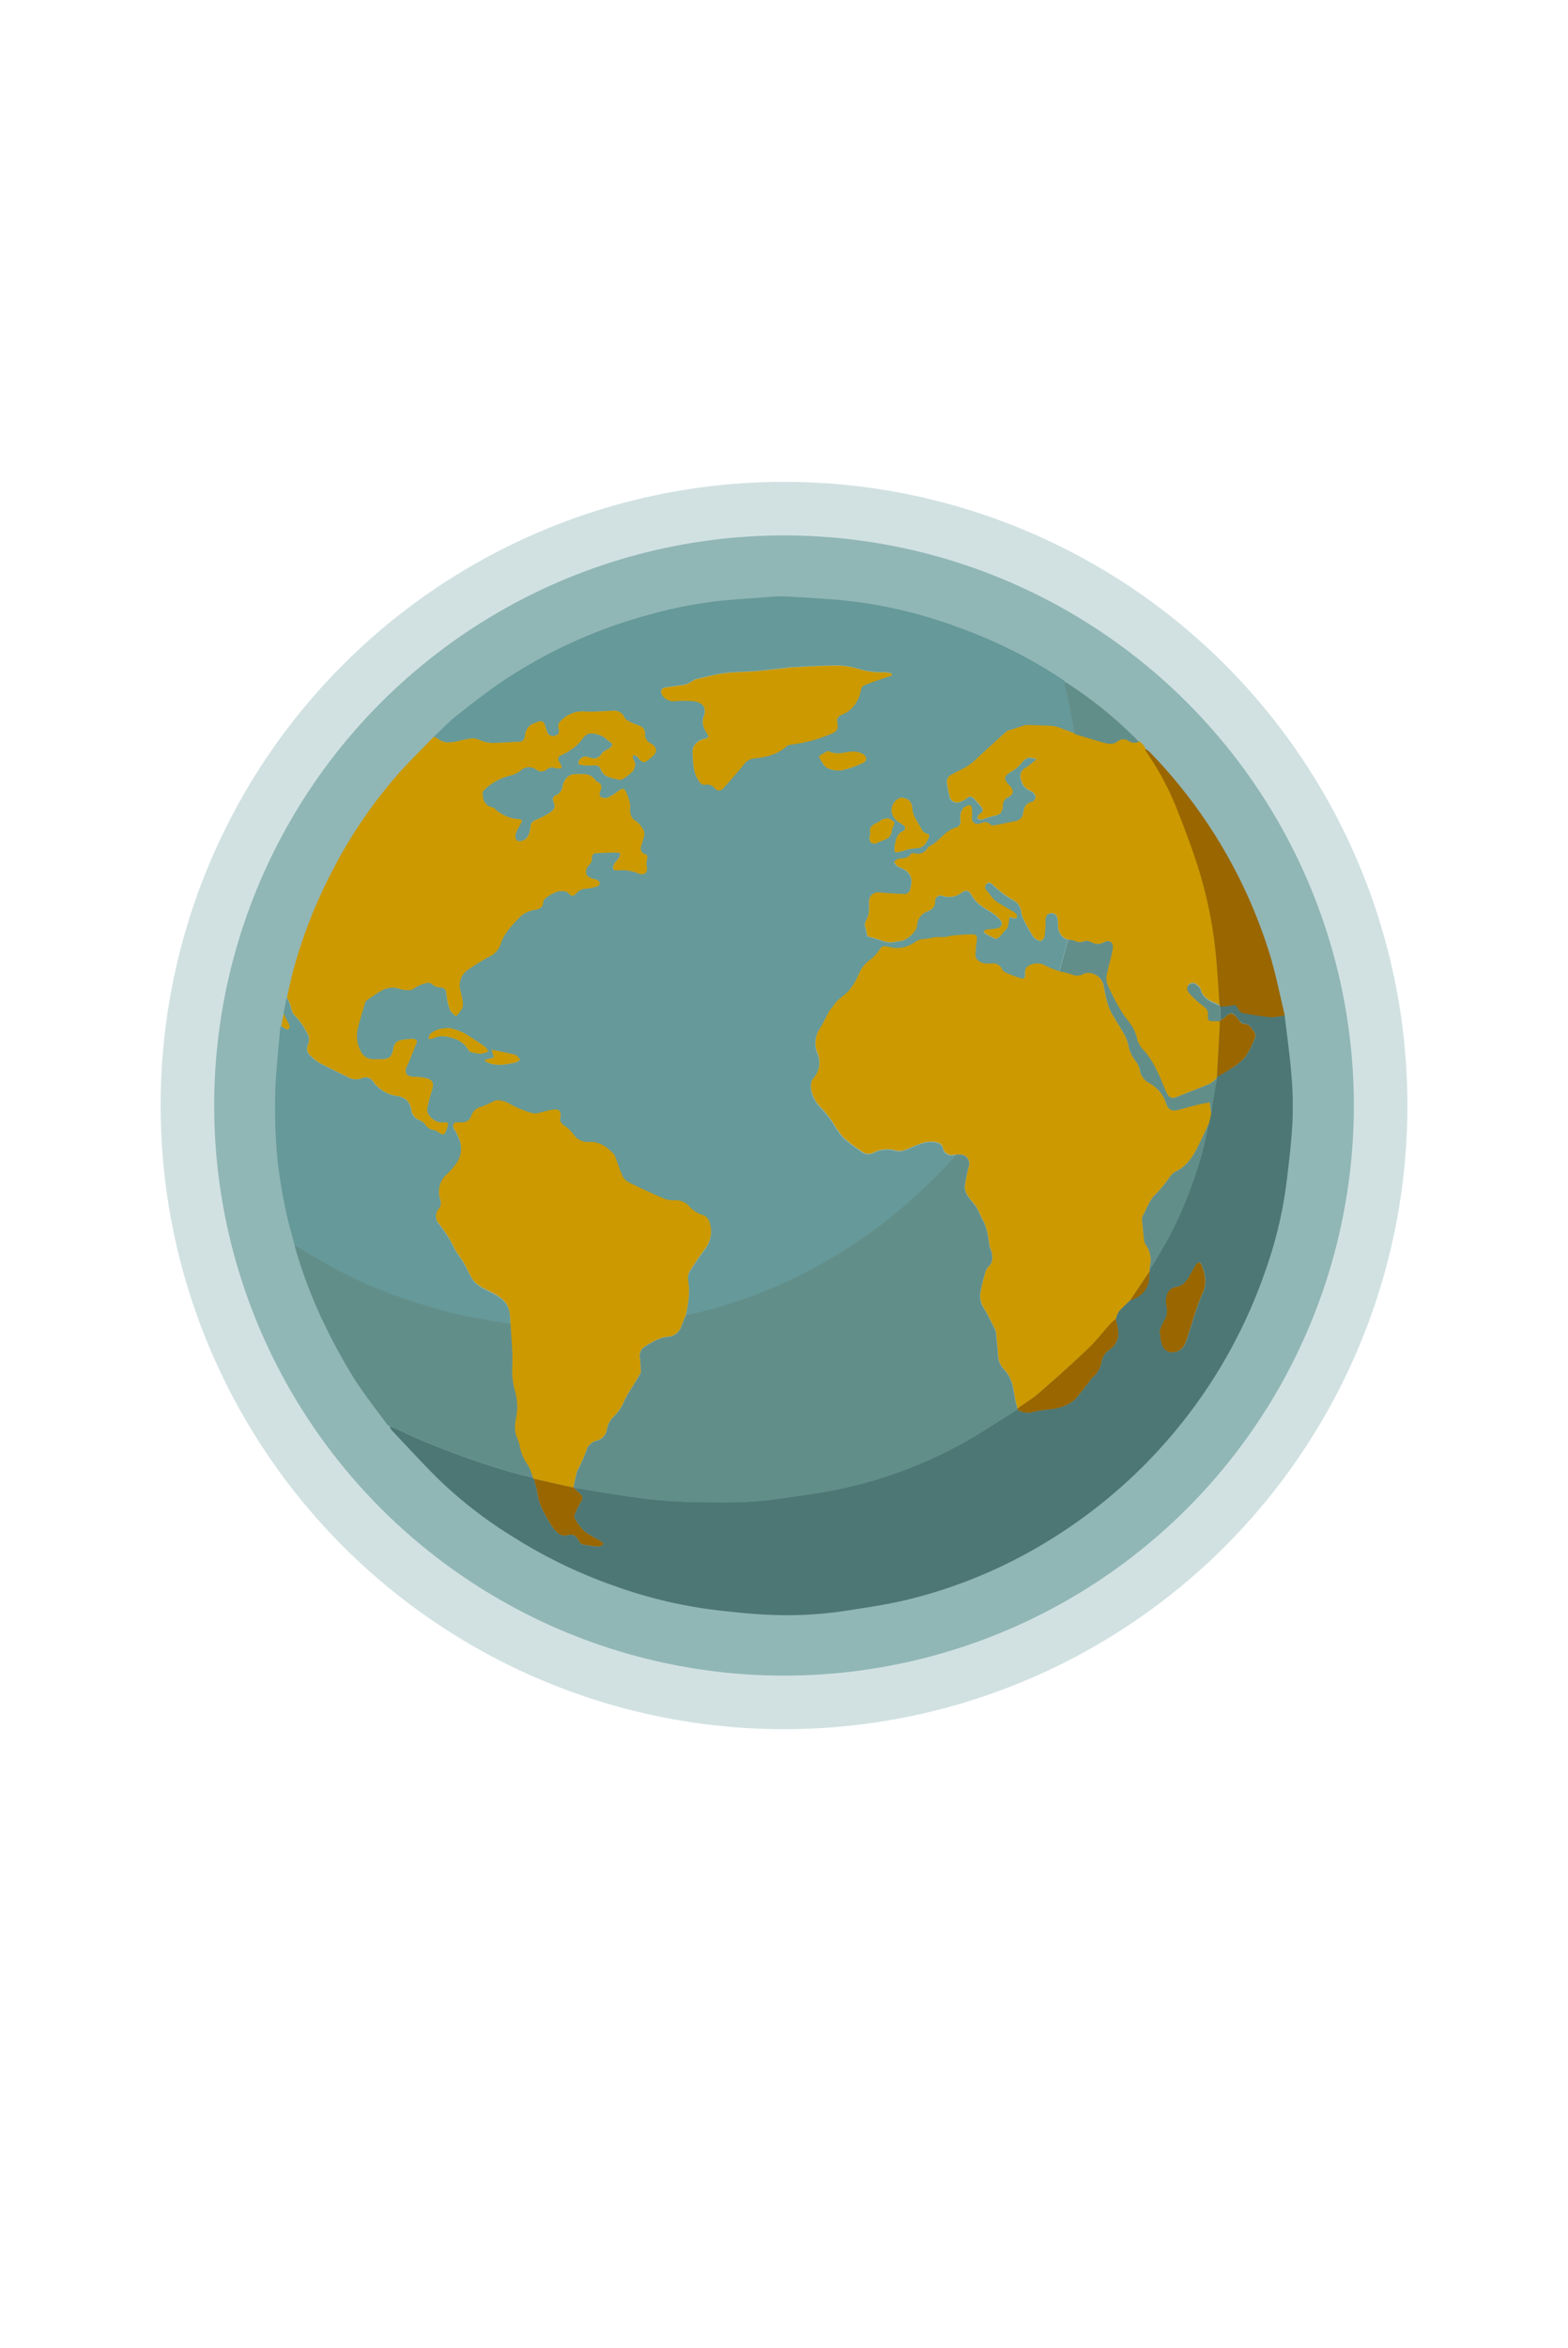 <svg xmlns="http://www.w3.org/2000/svg" viewBox="0 0 412.97 618.07"><defs><style>.cls-1,.cls-2,.cls-3{fill:#699;}.cls-1{opacity:0.3;}.cls-2{opacity:0.6;}.cls-4{fill:#4d7775;}.cls-5{fill:#c90;}.cls-6{fill:#8cad58;}.cls-7{fill:#2c8cb9;}.cls-8{fill:#628e8a;}.cls-9{fill:#960;}</style></defs><g id="Layer_2" data-name="Layer 2"><circle class="cls-1" cx="206.49" cy="291.04" r="164.19"/><circle class="cls-2" cx="206.49" cy="291.04" r="150.08"/><path class="cls-3" d="M77.59,327.78c-.81-3.15-1.78-6.27-2.39-9.45A134,134,0,0,1,73,304.56a152.5,152.5,0,0,1-.52-16.42c.14-5.63.8-11.23,1.25-16.85a8.82,8.82,0,0,1,.26-1.24,1.37,1.37,0,0,0,.28.26c.51.26,1.24.86,1.5.7.76-.47.44-1.21,0-1.89s-.76-1.51-1.14-2.26c.29-1.4.57-2.8.86-4.2.25.49.53,1,.73,1.47.42,1.06.5,2.46,1.24,3.14a18.91,18.91,0,0,1,3.25,4.53,3.33,3.33,0,0,1,.35,3.26,2.38,2.38,0,0,0,.56,2.82,11.75,11.75,0,0,0,2.5,2c2.47,1.31,5,2.48,7.49,3.75a4.28,4.28,0,0,0,3.66.24,2.33,2.33,0,0,1,2.94.89,9.25,9.25,0,0,0,6.41,3.83c2.29.34,3.31,1.67,3.67,3.77a3.28,3.28,0,0,0,2,2.52A3.7,3.7,0,0,1,112,296a3,3,0,0,0,2.24,1.48,2.7,2.7,0,0,1,1,.44c1.63,1.09,1.78,1.05,2.43-.8.57-1.64.47-1.77-1.29-1.63s-4.19-2.07-3.87-3.65.81-3.39,1.31-5.06c.42-1.37.23-2.35-1.11-2.81a13.28,13.28,0,0,0-3.84-.51c-1.91-.06-2.52-1.14-1.65-2.9.71-1.44,1.24-3,1.85-4.45a11.17,11.17,0,0,1,.43-1.06c.54-1,.31-1.55-.82-1.56a15.51,15.51,0,0,0-3,.32,2.32,2.32,0,0,0-2.05,2.07c-.55,2.63-1.1,2.95-3.75,2.95H98.57a3.61,3.61,0,0,1-3.56-2,8.39,8.39,0,0,1-.83-6.05c.56-2.25,1.24-4.48,1.9-6.71a1.52,1.52,0,0,1,.57-.82c2.67-1.69,5.07-4.21,8.76-2.87a8.87,8.87,0,0,0,2,.28,2.56,2.56,0,0,0,1.9-.66,8.4,8.4,0,0,1,3.48-1.28c.52-.09,1.16.61,1.77.91a3,3,0,0,0,1.06.29c1.51.08,1.8.48,1.94,1.91a15.62,15.62,0,0,0,.88,3.94c.26.7,1,1.21,1.58,1.81a10.91,10.91,0,0,0,1.71-2.24,4.65,4.65,0,0,0,0-2.26c-.1-.8-.36-1.58-.52-2.37a4.91,4.91,0,0,1,2-5.41,51.53,51.53,0,0,1,5.43-3.36,5.74,5.74,0,0,0,3.11-3.24c.85-2.84,2.83-4.81,4.73-6.88a7,7,0,0,1,3.92-2.22c1.16-.22,2.6-.41,2.63-2.21a1.73,1.73,0,0,1,.81-1.09,10.7,10.7,0,0,1,3-1.6c.88-.21,2.33-.16,2.78.39.9,1.08,1.47.78,2.16.06a3.32,3.32,0,0,1,2.4-1.2,12.82,12.82,0,0,0,3-.6,1.19,1.19,0,0,0,.75-.83c0-.3-.41-.65-.71-.89s-.52-.06-.74-.17c-.7-.33-1.69-.53-2-1.1a2.32,2.32,0,0,1,.67-2.67,2.45,2.45,0,0,0,.72-1.55c-.1-1.37.61-1.58,1.7-1.58,1.53,0,3.06-.11,4.6-.14a7.53,7.53,0,0,1,1.14.19,4,4,0,0,1-.3,1.18c-.36.57-.93,1-1.25,1.6-.66,1.23-.36,1.86,1,1.73a11.11,11.11,0,0,1,5.42.85,2,2,0,0,0,.49.15c1.17.19,1.82-.53,1.66-1.73a5.24,5.24,0,0,1,0-2.09c.23-.76.22-1.18-.58-1.5a1.53,1.53,0,0,1-.91-2.09c.23-.78.45-1.56.69-2.33a2.75,2.75,0,0,0-.45-2.48,6.69,6.69,0,0,0-2.28-2.18,3.09,3.09,0,0,1-.86-1.88c-.15-.74.08-1.56-.08-2.29a15.75,15.75,0,0,0-1.08-3.21c-.38-.82-1-.85-1.78-.27a15.61,15.61,0,0,1-3,1.94,2.44,2.44,0,0,1-1.84-.25c-.24-.12-.38-1-.21-1.31.63-1.19.54-2.07-.74-2.7a1.74,1.74,0,0,1-.56-.52,3.61,3.61,0,0,0-3.38-1.42,16,16,0,0,0-2.3,0,3.19,3.19,0,0,0-1.68.88,4.38,4.38,0,0,0-1.12,2.12,3.07,3.07,0,0,1-2.17,2.7,1.28,1.28,0,0,0-.4,1.17c.62,1.54.66,2.14-.68,3.15a18.91,18.91,0,0,1-3.7,1.95c-.88.39-1.51.78-1.53,1.91a7.69,7.69,0,0,1-.63,2.34,2.72,2.72,0,0,1-2.62,1.41c-.82-.32-1-1.56-.37-2.69.48-.88,1-1.77,1.45-2.71-.32-.17-.53-.38-.76-.39a9.89,9.89,0,0,1-6.62-2.88.63.63,0,0,0-.32-.19,3,3,0,0,1-2.66-2.78c-.14-.82-.23-1.39.4-1.92a15,15,0,0,1,6.63-3.68,7,7,0,0,0,2.84-1.31,3.25,3.25,0,0,1,4.13-.31,2.24,2.24,0,0,0,2.78,0,2.13,2.13,0,0,1,2.26-.38c.46.24,1.16,0,1.75,0a7.07,7.07,0,0,0-.53-1.37c-.82-1.31-.52-1.66.86-2.25a15.24,15.24,0,0,0,3.72-2.54c.93-.78,1.51-2,2.5-2.66,1.18-.75,4,.07,5.06,1.11a4.7,4.7,0,0,0,1,.8c.88.51.76,1,.06,1.57s-1.72.84-2.17,1.52c-1,1.5-2.11,1.45-3.52.93a1.92,1.92,0,0,0-2.43.88c-.32.49-.35,1.09.38,1.17a17.83,17.83,0,0,0,3.5.12c.86-.06,1.48.18,1.74.94.83,2.35,3,2.34,4.88,2.87a1.71,1.71,0,0,0,1.19-.34,13.43,13.43,0,0,0,2.51-2,3.16,3.16,0,0,0,.51-1.93c0-.46-.39-.93-.55-1.41a3.1,3.1,0,0,1,0-.81,4.1,4.1,0,0,1,.87.21c.22.11.36.36.53.55,1.22,1.36,1.54,1.38,2.95.24.2-.16.38-.34.58-.5,1.59-1.26,1.53-2.57-.2-3.58a2.67,2.67,0,0,1-1.56-2.58,2,2,0,0,0-1.26-2c-.72-.35-1.53-.53-2.24-.9s-1.58-.74-1.88-1.36a3,3,0,0,0-3.22-1.77c-2.43.08-4.86.34-7.28.18a7.73,7.73,0,0,0-6.18,2.46,1.85,1.85,0,0,0-.62,2.14c.37,1.12-.33,1.9-1.52,1.88-1.34,0-1.52-1.07-1.8-2-.67-2.1-.94-2.26-3-1.4a3.92,3.92,0,0,0-1.62,1,4.22,4.22,0,0,0-.94,2.17c-.05,1.13-.56,1.75-1.73,1.77-2.4.06-4.8.29-7.2.29a10.66,10.66,0,0,1-2.72-.65,6.25,6.25,0,0,0-2-.59,32.84,32.84,0,0,0-4.25.82c-1.81.43-3.53.5-5.1-.73a4.47,4.47,0,0,0-1.05-.44c2.11-2,4.1-4.1,6.37-5.88,4.14-3.25,8.31-6.5,12.7-9.4A129.9,129.9,0,0,1,170.36,162a117.36,117.36,0,0,1,18.81-3.78c4.26-.45,8.54-.7,12.81-1a34.9,34.9,0,0,1,4.33-.23c5.08.28,10.17.55,15.24,1a122.72,122.72,0,0,1,30.81,7.16A125.83,125.83,0,0,1,280,179c.18.12.33.26.5.39a2.45,2.45,0,0,0-.12.79c.23,1,.55,2,.75,3.08.66,3.31,1.29,6.62,1.93,9.93-1.11-.41-2.22-.84-3.34-1.23a10.19,10.19,0,0,0-2.42-.73c-2.25-.17-4.51-.2-6.77-.27a3.06,3.06,0,0,0-1,.16c-1.11.35-2.22.72-3.33,1.08a3.28,3.28,0,0,0-1.16.43c-2.47,2.21-4.91,4.46-7.37,6.69a22.31,22.31,0,0,1-2.89,2.45c-1.43.9-3,1.52-4.49,2.39a2.14,2.14,0,0,0-1,1.52,22.53,22.53,0,0,0,.7,3.86,2,2,0,0,0,2.76,1.66,6.06,6.06,0,0,0,1.88-1,1.2,1.2,0,0,1,1.81.08c.61.66,1.16,1.37,1.77,2,.81.87.73,1.52-.32,2.14-.32.19-.44.72-.64,1.1.43.13.92.45,1.3.35a30.49,30.49,0,0,1,3.37-1.06c1.7-.21,2.06-1.33,2.15-2.66a2.25,2.25,0,0,1,1.39-2.18c1.51-.72,1.58-1.88.37-3.06-1.7-1.64-1.54-2.51.47-3.7a9.1,9.1,0,0,0,2.61-2.15c1.12-1.5,2-1.9,4.07-1.09-1,.8-1.92,1.58-2.89,2.23a2.41,2.41,0,0,0-1.25,3.11,4.07,4.07,0,0,0,2.76,3.08,2.17,2.17,0,0,1,1.1,1.5,1.62,1.62,0,0,1-.91,1.3c-1.7.29-2.13,1.41-2.37,2.88a2.43,2.43,0,0,1-2,2.18c-1.79.33-3.56.74-5.35,1.08-.38.07-.95.15-1.15-.06-1-1-1.9-.84-3-.35a1.5,1.5,0,0,1-2-1.72,12.61,12.61,0,0,0,0-2c0-.39-.16-1.07-.32-1.09a2.11,2.11,0,0,0-1.4.27c-1.29.89-1.43,2.27-1.31,3.67a1.57,1.57,0,0,1-1.23,1.92c-3,.82-4.41,3.82-7.12,5-.1,0-.17.19-.24.29a3,3,0,0,1-3.43,1.49c-.34-.09-.94-.06-1.07.15-.79,1.2-2,1.09-3.17,1.26-.45.07-.83.55-1.24.84.37.43.65,1.08,1.11,1.25,3.24,1.22,4.1,2.8,3.08,6.2a1.64,1.64,0,0,1-1.18,1c-2.32-.05-4.65-.2-7-.43a2.39,2.39,0,0,0-2.59,2.39c0,1.72.22,3.49-.82,5.07a2.25,2.25,0,0,0-.23,1.37c.07.61.39,1.2.43,1.82,0,.79.33,1,1.14,1.17a31.68,31.68,0,0,1,3.2,1,7.18,7.18,0,0,0,1.93.34c.83,0,1.66-.28,2.5-.34,1.83-.12,4.46-2.55,4.49-4.19a4.22,4.22,0,0,1,2.52-3.55c1.24-.45,2.28-1.07,2.23-2.7a1.48,1.48,0,0,1,2-1.47,5.34,5.34,0,0,0,5-.86c1.24-.79,1.87-.66,2.58.61,1.16,2.08,3,3.27,5,4.4a10.83,10.83,0,0,1,2.46,2c1,1.09.62,2.16-.88,2.44-.87.16-1.77.17-2.65.29-.25,0-.46.27-.7.41.13.2.22.48.41.58a18.89,18.89,0,0,0,2.72,1.4c.27.1.81-.27,1.1-.55a16.29,16.29,0,0,0,1.18-1.43c.3-.36.78-.64.9-1a25.94,25.94,0,0,0,.5-2.76,8.69,8.69,0,0,0,1.08.32,1.13,1.13,0,0,0,.78-.07c.13-.08.15-.5.06-.68a2,2,0,0,0-.66-.75c-1.42-.86-2.87-1.65-4.28-2.53a7.52,7.52,0,0,1-1.51-1.31c-.46-.49-.79-1.1-1.24-1.6s-.95-1.18-.39-1.91,1.36-.36,1.85.16a25.53,25.53,0,0,0,5.58,4.13,3.87,3.87,0,0,1,1.83,3.05,6,6,0,0,0,.61,1.87,44,44,0,0,0,2.6,4.59,3.1,3.1,0,0,0,1.88,1.05c.27.06,1-.68,1-1.13a25.54,25.54,0,0,0,.29-4.1c0-1,.16-1.8,1.12-2a1.54,1.54,0,0,1,2,1.2,11,11,0,0,1,.2,2.15,3.69,3.69,0,0,0,2.59,3.56l-2.3,8.37a21.29,21.29,0,0,1-3.66-1.45,4.35,4.35,0,0,0-4.14-.09,1.9,1.9,0,0,0-1.19,2.06c0,.47-.07,1.25-.34,1.37s-1-.06-1.5-.22c-1-.33-2-.69-2.93-1.12-.46-.2-1.08-.49-1.24-.9a2.56,2.56,0,0,0-2.73-1.65c-.51,0-1,0-1.53,0-1.58-.13-2.88-1.16-2.82-2.25s.17-2.45.35-3.66c.2-1.42,0-1.81-1.44-1.77-1.65,0-3.3.17-4.95.32-.66.06-1.3.33-2,.38-.83.08-1.67,0-2.5.06-1,.1-2,.43-3,.46a4.58,4.58,0,0,0-2.55.94,8,8,0,0,1-6.56,1.19c-1.68-.42-1.88-.47-2.84,1a9.68,9.68,0,0,1-2.23,2.33,8.83,8.83,0,0,0-2.88,3.49,16.69,16.69,0,0,1-2.74,4.66c-1.29,1.36-3.06,2.27-4.09,4-.28.46-.74.82-1,1.28-.83,1.49-1.53,3-2.41,4.49a6.84,6.84,0,0,0-.8,6.54,6.21,6.21,0,0,1-1,6.69,2.82,2.82,0,0,0-.54,1c-.57,2.14.82,5.24,2.5,6.74a26.84,26.84,0,0,1,3.32,4.26,26.94,26.94,0,0,0,2.63,3.69,49.24,49.24,0,0,0,4.88,3.7,2.86,2.86,0,0,0,3,.24,7.75,7.75,0,0,1,5.94-.55,4.23,4.23,0,0,0,2.44-.22c2.48-.82,4.7-2.4,7.54-2.09,1.17.13,2.05.46,2.37,1.54a2.34,2.34,0,0,0,3,1.84,2.92,2.92,0,0,1,.51,0c-.87,1-1.7,2-2.62,3a156.4,156.4,0,0,1-14.94,13.71,134.68,134.68,0,0,1-20.78,13.58,127.07,127.07,0,0,1-24.83,10c-2.65.75-5.35,1.33-8,2a39.06,39.06,0,0,0,.71-4,19,19,0,0,0,0-4.64,4,4,0,0,1,.35-3c1.23-1.88,2.48-3.77,3.82-5.58a7.55,7.55,0,0,0,1.27-7.56,2.86,2.86,0,0,0-1.62-1.58,7.06,7.06,0,0,1-3.51-2.19,4.89,4.89,0,0,0-4.22-1.69,6.22,6.22,0,0,1-2.83-.57q-4.38-1.9-8.68-4a4.15,4.15,0,0,1-1.84-1.64c-.78-1.58-1.3-3.29-1.93-5a2.85,2.85,0,0,0-.44-.91c-1.75-1.89-3.77-3.37-6.49-3.22a4.63,4.63,0,0,1-4.29-2.22,9.76,9.76,0,0,0-2.29-2.1c-.73-.52-1.22-1-1.06-2,.32-1.87-.22-2.47-2.1-2.17-1.36.22-2.67.65-4,.93a2.48,2.48,0,0,1-1.24-.05,25.65,25.65,0,0,1-6-2.46,7.93,7.93,0,0,0-2.88-.93,2.62,2.62,0,0,0-1.42.31,31.56,31.56,0,0,1-3,1.37,3.61,3.61,0,0,0-2.81,2.47,2.4,2.4,0,0,1-2.47,1.67c-.43,0-.86-.06-1.28,0-1,.06-1.26.76-.8,1.6a17.9,17.9,0,0,1,1.56,3.28,6.69,6.69,0,0,1-.68,5.54,17.53,17.53,0,0,1-3.08,3.54,6.25,6.25,0,0,0-1.42,6.33,2.67,2.67,0,0,1-.18,2.23,3,3,0,0,0-.21,4.1,32.87,32.87,0,0,1,4.23,6.7c.71,1.3,1.68,2.45,2.43,3.73s1.24,2.52,1.94,3.74c1.15,2,3.14,2.83,5.1,3.82,4.4,2.22,5.2,3.87,5.15,8.46-1.13-.17-2.27-.3-3.39-.51-4.28-.82-8.62-1.44-12.83-2.55-4.92-1.29-9.78-2.88-14.59-4.58A112.45,112.45,0,0,1,84.7,332C82.32,330.61,80,329.18,77.59,327.78ZM234.88,177.86v-.61a9.51,9.51,0,0,0-2-.35,20.58,20.58,0,0,1-6.43-.77,21.49,21.49,0,0,0-5.64-1c-4.25,0-8.5.3-12.75.49a4.37,4.37,0,0,0-.5.09c-2.87.31-5.74.66-8.62.9s-5.54.19-8.27.55c-2.56.34-5.07,1.05-7.59,1.61a3.33,3.33,0,0,0-.65.38,7.6,7.6,0,0,1-2,1c-1.7.34-3.44.45-5.15.76-1.19.2-1.47.94-.91,2a3.62,3.62,0,0,0,3.53,1.58,33,33,0,0,1,4.56,0c2.5.22,3.72,1.7,2.87,4-.66,1.76-.09,2.95.69,4.28s.71,1.33-.65,1.68c-1.79.47-3.08,1.78-3,3.5.15,2.52.07,5.11,1.53,7.39.48.76.95,1.28,1.9,1.15a2.59,2.59,0,0,1,2.39.89,1.39,1.39,0,0,0,2.24.09c1.81-2,3.61-4,5.31-6.15a4,4,0,0,1,2.92-1.78c3-.24,5.9-.89,8.28-3a2.2,2.2,0,0,1,1.11-.57,39.37,39.37,0,0,0,10.34-2.67c1.94-.75,2.43-1.19,2.1-3.24-.17-1.1.26-1.6,1.22-2a7.53,7.53,0,0,0,2.71-1.82,9.09,9.09,0,0,0,2.29-4.71,1.63,1.63,0,0,1,.77-1.17c1.6-.67,3.25-1.21,4.89-1.78C233.23,178.39,234.05,178.13,234.88,177.86ZM237.19,210a4.84,4.84,0,0,0-1.25.74c-1.76,1.75-1.38,4.3.83,5.75a7.83,7.83,0,0,1,1.17.76c.75.73.53,1.25-.4,1.69a2.89,2.89,0,0,0-1.28,1.33,11.42,11.42,0,0,0-.68,2.72,5.78,5.78,0,0,0,.11,1.42,11.62,11.62,0,0,0,1.32-.17c.85-.21,1.69-.52,2.55-.71s1.59-.19,2.38-.3c1.6-.23,2.13-1.65,2.7-2.77s-1-.89-1.38-1.44c-.07-.1-.19-.17-.25-.28-.74-1.27-1.53-2.52-2.18-3.83a6.16,6.16,0,0,1-.56-2.2C240.13,211,239.2,210,237.19,210Zm-19.07-12.32c-.73.41-1.46.79-2.16,1.22a.61.61,0,0,0-.21.54c.67,1,1.19,2.25,2.12,2.74a6.53,6.53,0,0,0,3.94.6,25.26,25.26,0,0,0,5.4-1.88c1.17-.5,1.27-1.53.24-2.25a4.73,4.73,0,0,0-2.21-.74C222.91,197.68,220.57,199.16,218.12,197.66Zm-99.84,73c-2.41,0-4.29.69-5.16,1.78a3,3,0,0,0-.28,1,3.61,3.61,0,0,0,.92,0,8.7,8.7,0,0,1,2.55-.7c2.9.23,5.57,1.06,7.16,3.83a1.1,1.1,0,0,0,.7.42,10.58,10.58,0,0,0,2.53.4,6.78,6.78,0,0,0,1.92-.64,5.52,5.52,0,0,0-1-1.26c-1.3-.94-2.67-1.78-4-2.67A13.57,13.57,0,0,0,118.28,270.64ZM233.91,215.4c-.82.19-1.46.16-1.78.46-1.14,1.07-3.6,1.14-2.91,3.67,0,.16-.26.39-.24.57.05.57,0,1.31.34,1.67a1.6,1.6,0,0,0,1.56.19c1.58-.91,4.08-.88,4-3.63,0-.07.1-.14.13-.22.18-.55.67-1.32.46-1.63C235.14,215.94,234.36,215.68,233.91,215.4Zm-103.83,63-2.32.63,0,.35a10.42,10.42,0,0,0,1,.49c2.4.9,4.78.37,7.15-.16A3.91,3.91,0,0,0,137,279a7.66,7.66,0,0,0-.83-1,2,2,0,0,0-.92-.41c-1.78-.4-3.57-.77-5.73-1.23Z"/><path class="cls-4" d="M338.34,267.25c.62,5.36,1.4,10.71,1.81,16.08a93.73,93.73,0,0,1,.22,12.65c-.32,5.5-1,11-1.68,16.47a111.68,111.68,0,0,1-5.48,22.27,134.87,134.87,0,0,1-35.11,54.17,135.9,135.9,0,0,1-25.79,19,129,129,0,0,1-33.38,13.26c-5.52,1.33-11.18,2.12-16.8,3a102.38,102.38,0,0,1-19.87.94c-4.46-.17-8.9-.69-13.33-1.17a122.74,122.74,0,0,1-27.25-6.46,131.11,131.11,0,0,1-26.42-12.77A115.39,115.39,0,0,1,116,389.9c-4.45-4.33-8.63-8.95-12.91-13.45a3.25,3.25,0,0,1-.45-1c.43.16.87.3,1.29.49,2.32,1.06,4.61,2.2,7,3.19a210.22,210.22,0,0,0,23.87,8.48c1.83.53,3.69.94,5.54,1.4l.22.28a25.93,25.93,0,0,1,1,3.89c.31,2.87,1.81,5.2,3.15,7.6a11.8,11.8,0,0,0,1.83,2.44,2.93,2.93,0,0,0,3,.93c1.43-.35,2.21.18,2.89,1.48.2.38.56.86.93.93a30.65,30.65,0,0,0,4.27.58c.46,0,.94-.42,1.42-.65a11.11,11.11,0,0,0-1.3-1.08,27.27,27.27,0,0,1-3.79-2.22,14.71,14.71,0,0,1-2.39-3.1,1.51,1.51,0,0,1-.3-1.15,19.36,19.36,0,0,1,1.62-3.37c.7-1.09.65-1.76-.44-2.58a9.4,9.4,0,0,1-1.1-1.17,6.92,6.92,0,0,1,1,0c5,.78,9.94,1.68,14.94,2.32a121.21,121.21,0,0,0,13.3,1.19c7.91.15,15.85.42,23.73-.71,5.07-.73,10.17-1.35,15.19-2.34a117.34,117.34,0,0,0,32.71-11.66c5.39-2.89,10.47-6.36,15.69-9.56a4.85,4.85,0,0,0,3.62.77,29.75,29.75,0,0,1,4.38-.77c3.26-.26,6.18-1.13,8.27-3.86.9-1.17,1.81-2.33,2.72-3.5a6.53,6.53,0,0,1,.95-1.19,6.7,6.7,0,0,0,2.3-4.15,4.91,4.91,0,0,1,2.3-3.21A5.17,5.17,0,0,0,294,353.3c1-2,.3-4.06-.15-6.08a6.66,6.66,0,0,1,.8-2c.9-1,2-2,2.95-2.92,3.66-1.2,5.33-3.7,5.11-7.64l.07-.29c1.81-3.13,3.74-6.18,5.39-9.38a114.41,114.41,0,0,0,8.29-21.2c.76-2.68,1.27-5.43,1.9-8.14.19-.85.37-1.69.56-2.53.5-3.13,1-6.26,1.51-9.39l0-.27c1.11-.62,2.28-1.17,3.33-1.89a17.79,17.79,0,0,0,4.12-3.17,23.56,23.56,0,0,0,2.61-5.07,1.68,1.68,0,0,0,0-1.44c-.77-1.06-1.33-2.44-3-2.4-.33,0-.7-.43-1-.73s-.66-.89-1-1.28c-.91-1-1.53-.93-2.5,0a17.72,17.72,0,0,1-1.48,1.1l-.2-3.65a14.9,14.9,0,0,0,3.08-.26c.87-.25,1.2-.11,1.58.66.26.52.76,1.2,1.26,1.29a70.31,70.31,0,0,0,7.52,1.14A15.84,15.84,0,0,0,338.34,267.25Zm-33,83.42.24.12c0,.55.05,1.1.14,1.65a9.57,9.57,0,0,0,.45,1.73,2.76,2.76,0,0,0,3.47,1.72c2.06-.51,2.59-2.15,3.15-3.83,1.28-3.82,2.25-7.8,3.94-11.43,1.26-2.72.75-5-.15-7.46-.4-1.08-.95-1.13-1.6-.16s-1,1.76-1.52,2.66c-.82,1.51-1.84,2.86-3.64,3.13a2.94,2.94,0,0,0-2.53,2.49,5.81,5.81,0,0,0,0,2.78,4.84,4.84,0,0,1-.79,3.86A18.79,18.79,0,0,0,305.32,350.67Z"/><path class="cls-5" d="M114.21,194a4.47,4.47,0,0,1,1.05.44c1.57,1.23,3.29,1.16,5.1.73a32.84,32.84,0,0,1,4.25-.82,6.25,6.25,0,0,1,2,.59,10.66,10.66,0,0,0,2.72.65c2.4,0,4.8-.23,7.2-.29,1.17,0,1.68-.64,1.73-1.77a4.22,4.22,0,0,1,.94-2.17,3.92,3.92,0,0,1,1.62-1c2.1-.86,2.37-.7,3,1.4.28.92.46,2,1.8,2,1.19,0,1.89-.76,1.52-1.88a1.85,1.85,0,0,1,.62-2.14A7.73,7.73,0,0,1,154,187.3c2.42.16,4.85-.1,7.28-.18a3,3,0,0,1,3.22,1.77c.3.62,1.19,1,1.88,1.36s1.52.55,2.24.9a2,2,0,0,1,1.26,2,2.67,2.67,0,0,0,1.56,2.58c1.73,1,1.79,2.32.2,3.58-.2.16-.38.34-.58.5-1.41,1.14-1.73,1.12-2.95-.24-.17-.19-.31-.44-.53-.55a4.1,4.1,0,0,0-.87-.21,3.1,3.1,0,0,0,0,.81c.16.48.56,1,.55,1.41a3.16,3.16,0,0,1-.51,1.93,13.43,13.43,0,0,1-2.51,2,1.71,1.71,0,0,1-1.19.34c-1.85-.53-4-.52-4.88-2.87-.26-.76-.88-1-1.74-.94a17.83,17.83,0,0,1-3.5-.12c-.73-.08-.7-.68-.38-1.17a1.92,1.92,0,0,1,2.43-.88c1.41.52,2.55.57,3.52-.93.45-.68,1.46-1,2.17-1.52s.82-1.06-.06-1.57a4.7,4.7,0,0,1-1-.8c-1-1-3.88-1.86-5.06-1.11-1,.64-1.57,1.88-2.5,2.66a15.24,15.24,0,0,1-3.72,2.54c-1.38.59-1.68.94-.86,2.25a7.07,7.07,0,0,1,.53,1.37c-.59,0-1.29.24-1.75,0a2.13,2.13,0,0,0-2.26.38,2.24,2.24,0,0,1-2.78,0,3.25,3.25,0,0,0-4.13.31,7,7,0,0,1-2.84,1.31,15,15,0,0,0-6.63,3.68c-.63.53-.54,1.1-.4,1.92a3,3,0,0,0,2.66,2.78.63.63,0,0,1,.32.19,9.89,9.89,0,0,0,6.62,2.88c.23,0,.44.22.76.39-.5.94-1,1.83-1.45,2.71-.61,1.13-.45,2.37.37,2.69a2.72,2.72,0,0,0,2.62-1.41,7.69,7.69,0,0,0,.63-2.34c0-1.13.65-1.52,1.53-1.91a18.91,18.91,0,0,0,3.7-1.95c1.34-1,1.3-1.61.68-3.15a1.28,1.28,0,0,1,.4-1.17,3.07,3.07,0,0,0,2.17-2.7,4.38,4.38,0,0,1,1.12-2.12,3.19,3.19,0,0,1,1.68-.88,16,16,0,0,1,2.3,0,3.61,3.61,0,0,1,3.38,1.42,1.74,1.74,0,0,0,.56.52c1.28.63,1.37,1.51.74,2.7-.17.33,0,1.19.21,1.31a2.44,2.44,0,0,0,1.84.25,15.61,15.61,0,0,0,3-1.94c.76-.58,1.4-.55,1.78.27a15.75,15.75,0,0,1,1.08,3.21c.16.73-.07,1.55.08,2.29a3.09,3.09,0,0,0,.86,1.88,6.69,6.69,0,0,1,2.28,2.18,2.75,2.75,0,0,1,.45,2.48c-.24.77-.46,1.55-.69,2.33a1.53,1.53,0,0,0,.91,2.09c.8.32.81.74.58,1.5a5.24,5.24,0,0,0,0,2.09c.16,1.2-.49,1.92-1.66,1.73a2,2,0,0,1-.49-.15,11.11,11.11,0,0,0-5.42-.85c-1.37.13-1.67-.5-1-1.73.32-.59.89-1,1.25-1.6a4,4,0,0,0,.3-1.18,7.53,7.53,0,0,0-1.14-.19c-1.54,0-3.07.13-4.6.14-1.09,0-1.8.21-1.7,1.58a2.45,2.45,0,0,1-.72,1.55,2.32,2.32,0,0,0-.67,2.67c.31.57,1.3.77,2,1.1.22.11.56,0,.74.17s.71.59.71.89a1.19,1.19,0,0,1-.75.83,12.82,12.82,0,0,1-3,.6,3.32,3.32,0,0,0-2.4,1.2c-.69.72-1.26,1-2.16-.06-.45-.55-1.9-.6-2.78-.39a10.7,10.7,0,0,0-3,1.6,1.73,1.73,0,0,0-.81,1.09c0,1.8-1.47,2-2.63,2.21a7,7,0,0,0-3.92,2.22c-1.9,2.07-3.88,4-4.73,6.88a5.74,5.74,0,0,1-3.11,3.24,51.53,51.53,0,0,0-5.43,3.36,4.91,4.91,0,0,0-2,5.41c.16.79.42,1.57.52,2.37a4.65,4.65,0,0,1,0,2.26,10.91,10.91,0,0,1-1.71,2.24c-.55-.6-1.32-1.11-1.58-1.81a15.62,15.62,0,0,1-.88-3.94c-.14-1.43-.43-1.83-1.94-1.91a3,3,0,0,1-1.06-.29c-.61-.3-1.25-1-1.77-.91a8.4,8.4,0,0,0-3.48,1.28,2.56,2.56,0,0,1-1.9.66,8.87,8.87,0,0,1-2-.28c-3.69-1.34-6.09,1.18-8.76,2.87a1.52,1.52,0,0,0-.57.82c-.66,2.23-1.34,4.46-1.9,6.71a8.39,8.39,0,0,0,.83,6.05,3.61,3.61,0,0,0,3.56,2h1.28c2.65,0,3.2-.32,3.75-2.95a2.32,2.32,0,0,1,2.05-2.07,15.51,15.51,0,0,1,3-.32c1.13,0,1.36.57.82,1.56a11.17,11.17,0,0,0-.43,1.06c-.61,1.48-1.14,3-1.85,4.45-.87,1.76-.26,2.84,1.65,2.9a13.28,13.28,0,0,1,3.84.51c1.34.46,1.53,1.44,1.11,2.81-.5,1.67-1,3.35-1.31,5.06s2.08,3.78,3.87,3.65,1.86,0,1.29,1.63c-.65,1.85-.8,1.89-2.43.8a2.7,2.7,0,0,0-1-.44A3,3,0,0,1,112,296a3.7,3.7,0,0,0-1.62-1.17,3.28,3.28,0,0,1-2-2.52c-.36-2.1-1.38-3.43-3.67-3.77a9.25,9.25,0,0,1-6.41-3.83,2.33,2.33,0,0,0-2.94-.89,4.28,4.28,0,0,1-3.66-.24c-2.48-1.27-5-2.44-7.49-3.75a11.75,11.75,0,0,1-2.5-2,2.38,2.38,0,0,1-.56-2.82,3.33,3.33,0,0,0-.35-3.26,18.91,18.91,0,0,0-3.25-4.53c-.74-.68-.82-2.08-1.24-3.14-.2-.5-.48-1-.73-1.47.54-2.36,1-4.74,1.63-7.07A131,131,0,0,1,87.9,228.54a125.83,125.83,0,0,1,16.68-24.46C107.65,200.6,111,197.37,114.21,194Z"/><path class="cls-5" d="M320.5,283.51l0,.27a8.54,8.54,0,0,1-1.84,1.49c-2.77,1.19-5.61,2.23-8.4,3.38-1.72.71-2.43.48-3.18-1.23-.83-1.87-1.53-3.8-2.47-5.61a24.2,24.2,0,0,0-3.24-5.13,6.94,6.94,0,0,1-1.93-3.16,10.68,10.68,0,0,0-1.18-3.07c-1-1.58-2.26-3-3.18-4.56a60.45,60.45,0,0,1-3.58-7,5.53,5.53,0,0,1,.11-3c.42-2.12,1.15-4.18,1.41-6.31.2-1.6-1-2.25-2.4-1.48a3,3,0,0,1-2.91.09c-.66-.31-1.63-.68-2.15-.41a2.8,2.8,0,0,1-2.54-.1,10.79,10.79,0,0,0-1.73-.32,3.69,3.69,0,0,1-2.59-3.56,11,11,0,0,0-.2-2.15,1.54,1.54,0,0,0-2-1.2c-1,.23-1.13,1.08-1.12,2a25.54,25.54,0,0,1-.29,4.1c-.07.45-.76,1.19-1,1.13a3.1,3.1,0,0,1-1.88-1.05,44,44,0,0,1-2.6-4.59,6,6,0,0,1-.61-1.87,3.87,3.87,0,0,0-1.83-3.05,25.53,25.53,0,0,1-5.58-4.13c-.49-.52-1.21-1-1.85-.16s-.15,1.33.39,1.91.78,1.11,1.24,1.6a7.52,7.52,0,0,0,1.51,1.31c1.41.88,2.86,1.67,4.28,2.53a2,2,0,0,1,.66.75c.09.18.07.6-.06.68a1.13,1.13,0,0,1-.78.07,8.69,8.69,0,0,1-1.08-.32,25.94,25.94,0,0,1-.5,2.76c-.12.39-.6.67-.9,1a16.29,16.29,0,0,1-1.18,1.43c-.29.28-.83.65-1.1.55a18.89,18.89,0,0,1-2.72-1.4c-.19-.1-.28-.38-.41-.58.24-.14.45-.37.7-.41.88-.12,1.78-.13,2.65-.29,1.5-.28,1.91-1.35.88-2.44a10.83,10.83,0,0,0-2.46-2c-2-1.13-3.86-2.32-5-4.4-.71-1.27-1.34-1.4-2.58-.61a5.34,5.34,0,0,1-5,.86,1.48,1.48,0,0,0-2,1.47c.05,1.63-1,2.25-2.23,2.7a4.22,4.22,0,0,0-2.52,3.55c0,1.64-2.66,4.07-4.49,4.19-.84.06-1.67.32-2.5.34a7.18,7.18,0,0,1-1.93-.34,31.68,31.68,0,0,0-3.2-1c-.81-.13-1.1-.38-1.14-1.17,0-.62-.36-1.21-.43-1.82a2.25,2.25,0,0,1,.23-1.37c1-1.58.85-3.35.82-5.07a2.39,2.39,0,0,1,2.59-2.39c2.32.23,4.65.38,7,.43a1.64,1.64,0,0,0,1.18-1c1-3.4.16-5-3.08-6.2-.46-.17-.74-.82-1.11-1.25.41-.29.79-.77,1.24-.84,1.17-.17,2.38-.06,3.17-1.26.13-.21.73-.24,1.07-.15a3,3,0,0,0,3.43-1.49c.07-.1.14-.24.24-.29,2.71-1.2,4.15-4.2,7.12-5a1.57,1.57,0,0,0,1.23-1.92c-.12-1.4,0-2.78,1.31-3.67a2.11,2.11,0,0,1,1.4-.27c.16,0,.3.7.32,1.09a12.61,12.61,0,0,1,0,2,1.5,1.5,0,0,0,2,1.72c1.13-.49,2.07-.61,3,.35.2.21.77.13,1.15.06,1.79-.34,3.56-.75,5.35-1.08a2.43,2.43,0,0,0,2-2.18c.24-1.47.67-2.59,2.37-2.88a1.62,1.62,0,0,0,.91-1.3,2.17,2.17,0,0,0-1.1-1.5,4.07,4.07,0,0,1-2.76-3.08,2.41,2.41,0,0,1,1.25-3.11c1-.65,1.86-1.43,2.89-2.23-2.06-.81-2.95-.41-4.07,1.09a9.1,9.1,0,0,1-2.61,2.15c-2,1.19-2.17,2.06-.47,3.7,1.21,1.18,1.14,2.34-.37,3.06a2.25,2.25,0,0,0-1.39,2.18c-.09,1.33-.45,2.45-2.15,2.66a30.49,30.49,0,0,0-3.37,1.06c-.38.1-.87-.22-1.3-.35.2-.38.32-.91.64-1.1,1.05-.62,1.13-1.27.32-2.14-.61-.65-1.16-1.36-1.77-2a1.2,1.2,0,0,0-1.81-.08,6.06,6.06,0,0,1-1.88,1,2,2,0,0,1-2.76-1.66,22.53,22.53,0,0,1-.7-3.86,2.14,2.14,0,0,1,1-1.52c1.45-.87,3.06-1.49,4.49-2.39a22.31,22.31,0,0,0,2.89-2.45c2.46-2.23,4.9-4.48,7.37-6.69a3.28,3.28,0,0,1,1.16-.43c1.11-.36,2.22-.73,3.33-1.08a3.06,3.06,0,0,1,1-.16c2.26.07,4.52.1,6.77.27a10.19,10.19,0,0,1,2.42.73c1.12.39,2.23.82,3.34,1.23,2.43.72,4.85,1.46,7.28,2.16,1.51.43,3,.8,4.39-.5a2.47,2.47,0,0,1,2.29,0,3,3,0,0,0,3,.38l1,.94.26.36v0l.26.52v0a2.32,2.32,0,0,0,.18.6,75.15,75.15,0,0,1,7.78,14.21c2.17,5.4,4.29,10.84,6,16.39a112.72,112.72,0,0,1,4.68,23c.44,4.47.68,9,1,13.45-2-1-4.35-1.57-5-4.18a2,2,0,0,0-.57-.83c-.66-.67-1.43-1.21-2.36-.59s-.62,1.62-.09,2.25a25.15,25.15,0,0,0,3.15,3c.82.67,1.86,1.13,1.82,2.4-.07,2-.15,2,2.18,2,.3,0,.6,0,.89,0,0,.56,0,1.11,0,1.66Q320.87,277,320.5,283.51Z"/><path class="cls-5" d="M74.72,266.86c.38.75.71,1.53,1.14,2.26s.71,1.42,0,1.89c-.26.16-1-.44-1.5-.7a1.37,1.37,0,0,1-.28-.26Z"/><path class="cls-6" d="M301.52,197.1l-.26-.52Z"/><path class="cls-7" d="M102.16,375.17l.52.27Z"/><path class="cls-6" d="M301.26,196.6l-.26-.36Z"/><path class="cls-5" d="M319,293.17c-.19.84-.37,1.68-.56,2.53-1,2.15-2,4.31-3.09,6.44-1.31,2.64-3,5-5.75,6.29a4.15,4.15,0,0,0-1.34,1.17,36.52,36.52,0,0,1-3.67,4.57c-1.89,1.69-2.5,4-3.69,6.06a2.12,2.12,0,0,0-.06,1.13q.19,2.28.45,4.56a3.64,3.64,0,0,0,.38,1.57,6.85,6.85,0,0,1,1.17,6,3,3,0,0,0,0,.89l-.07.29q-2.56,3.81-5.11,7.64c-1,1-2.05,1.87-2.95,2.92a6.66,6.66,0,0,0-.8,2c-.47.42-1,.81-1.41,1.27-1.93,2.15-3.69,4.46-5.77,6.44-4.25,4-8.62,7.92-13,11.76-1.78,1.54-3.82,2.77-5.74,4.15-.25-1.1-.58-2.19-.74-3.3-.37-2.55-.87-5.07-2.74-7a5.89,5.89,0,0,1-1.63-3.91c-.14-1.94-.33-3.88-.53-5.82a2.82,2.82,0,0,0-.31-1c-1-1.88-1.85-3.83-3-5.6a6,6,0,0,1-.69-4.54,45.41,45.41,0,0,1,1.33-5.19,3.13,3.13,0,0,1,.79-1.14c1.12-1.12,1-2.45.72-3.81-.11-.5-.44-.95-.52-1.44-.37-2.38-.59-4.79-1.82-7-.59-1.06-1-2.24-1.62-3.26s-1.55-1.83-2.18-2.84a4.75,4.75,0,0,1-.95-2.54,45.51,45.51,0,0,1,1.08-5.34,2.39,2.39,0,0,0-1.92-3.17,6.51,6.51,0,0,0-1.4,0,2.92,2.92,0,0,0-.51,0,2.34,2.34,0,0,1-3-1.84c-.32-1.08-1.2-1.41-2.37-1.54-2.84-.31-5.06,1.27-7.54,2.09a4.23,4.23,0,0,1-2.44.22,7.75,7.75,0,0,0-5.94.55,2.86,2.86,0,0,1-3-.24,49.24,49.24,0,0,1-4.88-3.7,26.94,26.94,0,0,1-2.63-3.69,26.84,26.84,0,0,0-3.32-4.26c-1.68-1.5-3.07-4.6-2.5-6.74a2.82,2.82,0,0,1,.54-1,6.21,6.21,0,0,0,1-6.69,6.84,6.84,0,0,1,.8-6.54c.88-1.45,1.58-3,2.41-4.49.26-.46.72-.82,1-1.28,1-1.68,2.8-2.59,4.09-4a16.69,16.69,0,0,0,2.74-4.66,8.83,8.83,0,0,1,2.88-3.49,9.68,9.68,0,0,0,2.23-2.33c1-1.43,1.16-1.38,2.84-1a8,8,0,0,0,6.56-1.19,4.58,4.58,0,0,1,2.55-.94c1,0,2-.36,3-.46.83-.09,1.67,0,2.5-.06.66-.05,1.3-.32,2-.38,1.65-.15,3.3-.29,4.95-.32,1.42,0,1.64.35,1.44,1.77-.18,1.21-.29,2.44-.35,3.66s1.24,2.12,2.82,2.25c.5,0,1,0,1.53,0a2.56,2.56,0,0,1,2.73,1.65c.16.41.78.7,1.24.9,1,.43,1.94.79,2.93,1.12.49.16,1.11.4,1.5.22s.37-.9.34-1.37a1.9,1.9,0,0,1,1.19-2.06,4.35,4.35,0,0,1,4.14.09,21.29,21.29,0,0,0,3.66,1.45,26.26,26.26,0,0,1,3.34.82,3.35,3.35,0,0,0,3.1-.23,3.54,3.54,0,0,1,2.63.09,4.22,4.22,0,0,1,2.65,3.36,40.81,40.81,0,0,0,1.13,4.92,15.83,15.83,0,0,0,1.52,3.09c.75,1.33,1.62,2.58,2.35,3.92a10.93,10.93,0,0,1,1.39,3.23,9.82,9.82,0,0,0,2,4.47,6,6,0,0,1,1.12,2.48,4.52,4.52,0,0,0,2.48,3.28,9.26,9.26,0,0,1,4.38,5.26c.46,1.54,1.41,2.23,3,1.82,1.89-.48,3.77-1,5.67-1.5.93-.23,1.88-.36,2.82-.53Z"/><path class="cls-5" d="M180.6,346.23c-.43,1.08-.92,2.15-1.28,3.25a4.13,4.13,0,0,1-2.89,2.35c-2.58.12-4.69,1.43-6.77,2.74a2.88,2.88,0,0,0-1.09,3.07c.12,1.05.15,2.11.21,3.17a1.11,1.11,0,0,1-.06.63c-.65,1.12-1.34,2.23-2,3.34a40.25,40.25,0,0,0-2.18,3.67,12.3,12.3,0,0,1-3,4.53,6.05,6.05,0,0,0-1.68,3.21,3.62,3.62,0,0,1-2.71,3.05,3.59,3.59,0,0,0-2.73,2.66,41.35,41.35,0,0,1-2.34,5.18,3.19,3.19,0,0,0-.21.59c-.21.92-.42,1.85-.61,2.77-.08.37-.12.75-.18,1.13-.37-.06-.75-.09-1.12-.18-3.15-.69-6.29-1.4-9.43-2.1l-.22-.28a13,13,0,0,0-1.38-3.37,12.29,12.29,0,0,1-2.17-5.23c-.26-1.19-.94-2.29-1.11-3.47a10,10,0,0,1,.2-3.61,15.14,15.14,0,0,0-.43-7.65,20.86,20.86,0,0,1-.56-6.37c.14-3.58-.28-7.18-.46-10.78.05-4.59-.75-6.24-5.15-8.46-2-1-4-1.83-5.1-3.82-.7-1.22-1.23-2.54-1.94-3.74s-1.72-2.43-2.43-3.73a32.87,32.87,0,0,0-4.23-6.7,3,3,0,0,1,.21-4.1,2.67,2.67,0,0,0,.18-2.23,6.25,6.25,0,0,1,1.42-6.33,17.53,17.53,0,0,0,3.08-3.54,6.69,6.69,0,0,0,.68-5.54,17.9,17.9,0,0,0-1.56-3.28c-.46-.84-.17-1.54.8-1.6.42,0,.85.05,1.28,0a2.4,2.4,0,0,0,2.47-1.67,3.61,3.61,0,0,1,2.81-2.47,31.56,31.56,0,0,0,3-1.37,2.62,2.62,0,0,1,1.42-.31,7.93,7.93,0,0,1,2.88.93,25.65,25.65,0,0,0,6,2.46,2.48,2.48,0,0,0,1.24.05c1.35-.28,2.66-.71,4-.93,1.88-.3,2.42.3,2.1,2.17-.16.94.33,1.46,1.06,2a9.76,9.76,0,0,1,2.29,2.1,4.63,4.63,0,0,0,4.29,2.22c2.72-.15,4.74,1.33,6.49,3.22a2.85,2.85,0,0,1,.44.91c.63,1.66,1.15,3.37,1.93,5a4.15,4.15,0,0,0,1.84,1.64q4.29,2.11,8.68,4a6.22,6.22,0,0,0,2.83.57,4.89,4.89,0,0,1,4.22,1.69,7.06,7.06,0,0,0,3.51,2.19,2.86,2.86,0,0,1,1.62,1.58,7.55,7.55,0,0,1-1.27,7.56c-1.34,1.81-2.59,3.7-3.82,5.58a4,4,0,0,0-.35,3,19,19,0,0,1,0,4.64A39.06,39.06,0,0,1,180.6,346.23Z"/><path class="cls-5" d="M234.88,177.86c-.83.27-1.65.53-2.47.82-1.64.57-3.29,1.11-4.89,1.78a1.63,1.63,0,0,0-.77,1.17,9.09,9.09,0,0,1-2.29,4.71,7.53,7.53,0,0,1-2.71,1.82c-1,.44-1.39.94-1.22,2,.33,2.05-.16,2.49-2.1,3.24a39.37,39.37,0,0,1-10.34,2.67,2.2,2.2,0,0,0-1.11.57c-2.38,2.07-5.26,2.72-8.28,3a4,4,0,0,0-2.92,1.78c-1.7,2.11-3.5,4.14-5.31,6.15a1.39,1.39,0,0,1-2.24-.09,2.59,2.59,0,0,0-2.39-.89c-1,.13-1.42-.39-1.9-1.15-1.46-2.28-1.38-4.87-1.53-7.39-.1-1.72,1.19-3,3-3.5,1.36-.35,1.38-.45.65-1.68s-1.35-2.52-.69-4.28c.85-2.3-.37-3.78-2.87-4a33,33,0,0,0-4.56,0,3.62,3.62,0,0,1-3.53-1.58c-.56-1.09-.28-1.83.91-2,1.71-.31,3.45-.42,5.15-.76a7.6,7.6,0,0,0,2-1,3.33,3.33,0,0,1,.65-.38c2.52-.56,5-1.27,7.59-1.61,2.73-.36,5.52-.32,8.27-.55s5.75-.59,8.62-.9a4.37,4.37,0,0,1,.5-.09c4.25-.19,8.5-.49,12.75-.49a21.49,21.49,0,0,1,5.64,1,20.58,20.58,0,0,0,6.43.77,9.51,9.51,0,0,1,2,.35Z"/><path class="cls-5" d="M237.19,210c2,.05,2.94,1,3.08,2.71a6.16,6.16,0,0,0,.56,2.2c.65,1.31,1.44,2.56,2.18,3.83.06.11.18.18.25.28.42.55,1.9.4,1.38,1.44s-1.1,2.54-2.7,2.77c-.79.11-1.6.14-2.38.3s-1.7.5-2.55.71a11.62,11.62,0,0,1-1.32.17,5.78,5.78,0,0,1-.11-1.42,11.42,11.42,0,0,1,.68-2.72,2.89,2.89,0,0,1,1.28-1.33c.93-.44,1.15-1,.4-1.69a7.83,7.83,0,0,0-1.17-.76c-2.21-1.45-2.59-4-.83-5.75A4.84,4.84,0,0,1,237.19,210Z"/><path class="cls-5" d="M218.12,197.66c2.45,1.5,4.79,0,7.12.23a4.73,4.73,0,0,1,2.21.74c1,.72.93,1.75-.24,2.25a25.26,25.26,0,0,1-5.4,1.88,6.53,6.53,0,0,1-3.94-.6c-.93-.49-1.45-1.78-2.12-2.74a.61.61,0,0,1,.21-.54C216.66,198.45,217.39,198.07,218.12,197.66Z"/><path class="cls-5" d="M118.28,270.64a13.57,13.57,0,0,1,5.37,2.2c1.34.89,2.71,1.73,4,2.67a5.52,5.52,0,0,1,1,1.26,6.78,6.78,0,0,1-1.92.64,10.58,10.58,0,0,1-2.53-.4,1.1,1.1,0,0,1-.7-.42c-1.59-2.77-4.26-3.6-7.16-3.83a8.7,8.7,0,0,0-2.55.7,3.61,3.61,0,0,1-.92,0,3,3,0,0,1,.28-1C114,271.33,115.87,270.63,118.28,270.64Z"/><path class="cls-5" d="M233.91,215.4c.45.28,1.23.54,1.58,1.08.21.31-.28,1.08-.46,1.63,0,.08-.13.15-.13.22.06,2.75-2.44,2.72-4,3.63a1.6,1.6,0,0,1-1.56-.19c-.34-.36-.29-1.1-.34-1.67,0-.18.28-.41.24-.57-.69-2.53,1.77-2.6,2.91-3.67C232.45,215.56,233.09,215.59,233.91,215.4Z"/><path class="cls-5" d="M130.08,278.42l-.59-2.09c2.16.46,3.95.83,5.73,1.23a2,2,0,0,1,.92.41,7.66,7.66,0,0,1,.83,1,3.91,3.91,0,0,1-1.09.71c-2.37.53-4.75,1.06-7.15.16a10.42,10.42,0,0,1-1-.49l0-.35Z"/><path class="cls-8" d="M140.33,389c-1.85-.46-3.71-.87-5.54-1.4a210.22,210.22,0,0,1-23.87-8.48c-2.35-1-4.64-2.13-7-3.19-.42-.19-.86-.33-1.29-.49h0l-.52-.27c-3-4-6.09-8-8.79-12.16A151.65,151.65,0,0,1,86,349.78a126.81,126.81,0,0,1-8.28-21.37,3.29,3.29,0,0,1-.08-.63c2.37,1.4,4.73,2.83,7.11,4.21a112.45,112.45,0,0,0,18.91,8.9c4.81,1.7,9.67,3.29,14.59,4.58,4.21,1.11,8.55,1.73,12.83,2.55,1.12.21,2.26.34,3.39.51.18,3.6.6,7.2.46,10.78a20.86,20.86,0,0,0,.56,6.37,15.14,15.14,0,0,1,.43,7.65,10,10,0,0,0-.2,3.61c.17,1.18.85,2.28,1.11,3.47a12.29,12.29,0,0,0,2.17,5.23A13,13,0,0,1,140.33,389Z"/><path class="cls-8" d="M300,195.3a3,3,0,0,1-3-.38,2.47,2.47,0,0,0-2.29,0c-1.43,1.3-2.88.93-4.39.5-2.43-.7-4.85-1.44-7.28-2.16-.64-3.31-1.27-6.62-1.93-9.93-.2-1-.52-2.05-.75-3.08a2.45,2.45,0,0,1,.12-.79A111.62,111.62,0,0,1,300,195.3Z"/><path class="cls-8" d="M251.79,304a6.51,6.51,0,0,1,1.4,0,2.39,2.39,0,0,1,1.92,3.17,45.51,45.51,0,0,0-1.08,5.34,4.75,4.75,0,0,0,.95,2.54c.63,1,1.55,1.83,2.18,2.84s1,2.2,1.62,3.26c1.23,2.17,1.45,4.58,1.82,7,.08.49.41.94.52,1.44.31,1.36.4,2.69-.72,3.81a3.13,3.13,0,0,0-.79,1.14,45.41,45.41,0,0,0-1.33,5.19,6,6,0,0,0,.69,4.54c1.16,1.77,2,3.72,3,5.6a2.82,2.82,0,0,1,.31,1c.2,1.94.39,3.88.53,5.82a5.89,5.89,0,0,0,1.63,3.91c1.87,1.92,2.37,4.44,2.74,7,.16,1.11.49,2.2.74,3.3a1.93,1.93,0,0,0,0,.24c-5.22,3.2-10.3,6.67-15.69,9.56a117.34,117.34,0,0,1-32.71,11.66c-5,1-10.12,1.61-15.19,2.34-7.88,1.13-15.82.86-23.73.71a121.21,121.21,0,0,1-13.3-1.19c-5-.64-10-1.54-14.94-2.32a6.92,6.92,0,0,0-1,0l-.26-.25c.06-.38.1-.76.18-1.13.19-.92.4-1.85.61-2.77a3.19,3.19,0,0,1,.21-.59,41.35,41.35,0,0,0,2.34-5.18,3.59,3.59,0,0,1,2.73-2.66,3.62,3.62,0,0,0,2.71-3.05,6.05,6.05,0,0,1,1.68-3.21,12.3,12.3,0,0,0,3-4.53,40.25,40.25,0,0,1,2.18-3.67c.67-1.11,1.36-2.22,2-3.34a1.11,1.11,0,0,0,.06-.63c-.06-1.06-.09-2.12-.21-3.17a2.88,2.88,0,0,1,1.09-3.07c2.08-1.31,4.19-2.62,6.77-2.74a4.13,4.13,0,0,0,2.89-2.35c.36-1.1.85-2.17,1.28-3.25,2.67-.66,5.37-1.24,8-2a127.07,127.07,0,0,0,24.83-10,134.68,134.68,0,0,0,20.78-13.58A156.4,156.4,0,0,0,249.17,307C250.09,306,250.92,305,251.79,304Z"/><path class="cls-8" d="M319,293.17l-.37-2.95c-.94.17-1.89.3-2.82.53-1.9.48-3.78,1-5.67,1.5-1.61.41-2.56-.28-3-1.82a9.26,9.26,0,0,0-4.38-5.26,4.52,4.52,0,0,1-2.48-3.28,6,6,0,0,0-1.12-2.48,9.82,9.82,0,0,1-2-4.47,10.93,10.93,0,0,0-1.39-3.23c-.73-1.34-1.6-2.59-2.35-3.92a15.83,15.83,0,0,1-1.52-3.09,40.81,40.81,0,0,1-1.13-4.92,4.22,4.22,0,0,0-2.65-3.36,3.54,3.54,0,0,0-2.63-.09,3.35,3.35,0,0,1-3.1.23,26.26,26.26,0,0,0-3.34-.82q1.16-4.19,2.3-8.37a10.79,10.79,0,0,1,1.73.32,2.8,2.8,0,0,0,2.54.1c.52-.27,1.49.1,2.15.41a3,3,0,0,0,2.91-.09c1.41-.77,2.6-.12,2.4,1.48-.26,2.13-1,4.19-1.41,6.31a5.53,5.53,0,0,0-.11,3,60.45,60.45,0,0,0,3.58,7c.92,1.6,2.21,3,3.18,4.56a10.68,10.68,0,0,1,1.18,3.07,6.94,6.94,0,0,0,1.93,3.16,24.2,24.2,0,0,1,3.24,5.13c.94,1.81,1.64,3.74,2.47,5.61.75,1.71,1.46,1.94,3.18,1.23,2.79-1.15,5.63-2.19,8.4-3.38a8.54,8.54,0,0,0,1.84-1.49C320,286.91,319.46,290,319,293.17Z"/><path class="cls-8" d="M302.82,334.42a3,3,0,0,1,0-.89,6.85,6.85,0,0,0-1.17-6,3.64,3.64,0,0,1-.38-1.57q-.25-2.28-.45-4.56a2.12,2.12,0,0,1,.06-1.13c1.19-2,1.8-4.37,3.69-6.06a36.52,36.52,0,0,0,3.67-4.57,4.15,4.15,0,0,1,1.34-1.17c2.79-1.31,4.44-3.65,5.75-6.29,1.06-2.13,2.06-4.29,3.09-6.44-.63,2.71-1.14,5.46-1.9,8.14a114.41,114.41,0,0,1-8.29,21.2C306.56,328.24,304.63,331.29,302.82,334.42Z"/><path class="cls-8" d="M321.47,268.6l-.25.24c-.29,0-.59,0-.89,0-2.33,0-2.25,0-2.18-2,0-1.27-1-1.73-1.82-2.4a25.15,25.15,0,0,1-3.15-3c-.53-.63-.87-1.6.09-2.25s1.7-.08,2.36.59a2,2,0,0,1,.57.83c.67,2.61,3,3.2,5,4.18a1.05,1.05,0,0,1,0,.19C321.34,266.17,321.4,267.38,321.47,268.6Z"/><path class="cls-9" d="M321.22,264.76c-.33-4.49-.57-9-1-13.45a112.72,112.72,0,0,0-4.68-23c-1.75-5.55-3.87-11-6-16.39a75.15,75.15,0,0,0-7.78-14.21,2.32,2.32,0,0,1-.18-.6,5.9,5.9,0,0,1,1,.65,132.29,132.29,0,0,1,32.05,54.16c1.48,5.05,2.51,10.24,3.74,15.36a15.84,15.84,0,0,1-3.63.53,70.31,70.31,0,0,1-7.52-1.14c-.5-.09-1-.77-1.26-1.29-.38-.77-.71-.91-1.58-.66a14.9,14.9,0,0,1-3.08.26A1.05,1.05,0,0,0,321.22,264.76Z"/><path class="cls-9" d="M267.94,371.08a1.93,1.93,0,0,1,0-.24c1.92-1.38,4-2.61,5.74-4.15,4.42-3.84,8.79-7.74,13-11.76,2.08-2,3.84-4.29,5.77-6.44.42-.46.94-.85,1.41-1.27.45,2,1.18,4.06.15,6.08a5.17,5.17,0,0,1-1.56,1.87,4.91,4.91,0,0,0-2.3,3.21,6.7,6.7,0,0,1-2.3,4.15,6.53,6.53,0,0,0-.95,1.19c-.91,1.17-1.82,2.33-2.72,3.5-2.09,2.73-5,3.6-8.27,3.86a29.75,29.75,0,0,0-4.38.77A4.85,4.85,0,0,1,267.94,371.08Z"/><path class="cls-9" d="M305.32,350.67a18.79,18.79,0,0,1,1.13-2.74,4.84,4.84,0,0,0,.79-3.86,5.81,5.81,0,0,1,0-2.78,2.94,2.94,0,0,1,2.53-2.49c1.8-.27,2.82-1.62,3.64-3.13.48-.9,1-1.81,1.52-2.66s1.2-.92,1.6.16c.9,2.45,1.41,4.74.15,7.46-1.69,3.63-2.66,7.61-3.94,11.43-.56,1.68-1.09,3.32-3.15,3.83a2.76,2.76,0,0,1-3.47-1.72,9.57,9.57,0,0,1-.45-1.73c-.09-.55-.1-1.1-.14-1.65Z"/><path class="cls-9" d="M140.55,389.29c3.14.7,6.28,1.41,9.43,2.1.37.09.75.12,1.12.18l.26.25a9.4,9.4,0,0,0,1.1,1.17c1.09.82,1.14,1.49.44,2.58a19.36,19.36,0,0,0-1.62,3.37,1.51,1.51,0,0,0,.3,1.15,14.71,14.71,0,0,0,2.39,3.1,27.27,27.27,0,0,0,3.79,2.22,11.11,11.11,0,0,1,1.3,1.08c-.48.23-1,.67-1.42.65a30.65,30.65,0,0,1-4.27-.58c-.37-.07-.73-.55-.93-.93-.68-1.3-1.46-1.83-2.89-1.48a2.93,2.93,0,0,1-3-.93,11.8,11.8,0,0,1-1.83-2.44c-1.34-2.4-2.84-4.73-3.15-7.6A25.93,25.93,0,0,0,140.55,389.29Z"/><path class="cls-9" d="M320.5,283.51q.36-6.51.73-13c0-.55,0-1.1,0-1.66l.25-.24a17.72,17.72,0,0,0,1.48-1.1c1-.9,1.59-.93,2.5,0,.38.39.66.88,1,1.28s.66.73,1,.73c1.71,0,2.27,1.34,3,2.4a1.68,1.68,0,0,1,0,1.44,23.56,23.56,0,0,1-2.61,5.07,17.79,17.79,0,0,1-4.12,3.17C322.78,282.34,321.61,282.89,320.5,283.51Z"/><path class="cls-9" d="M297.64,342.35q2.55-3.83,5.11-7.64C303,338.65,301.3,341.15,297.64,342.35Z"/></g></svg>